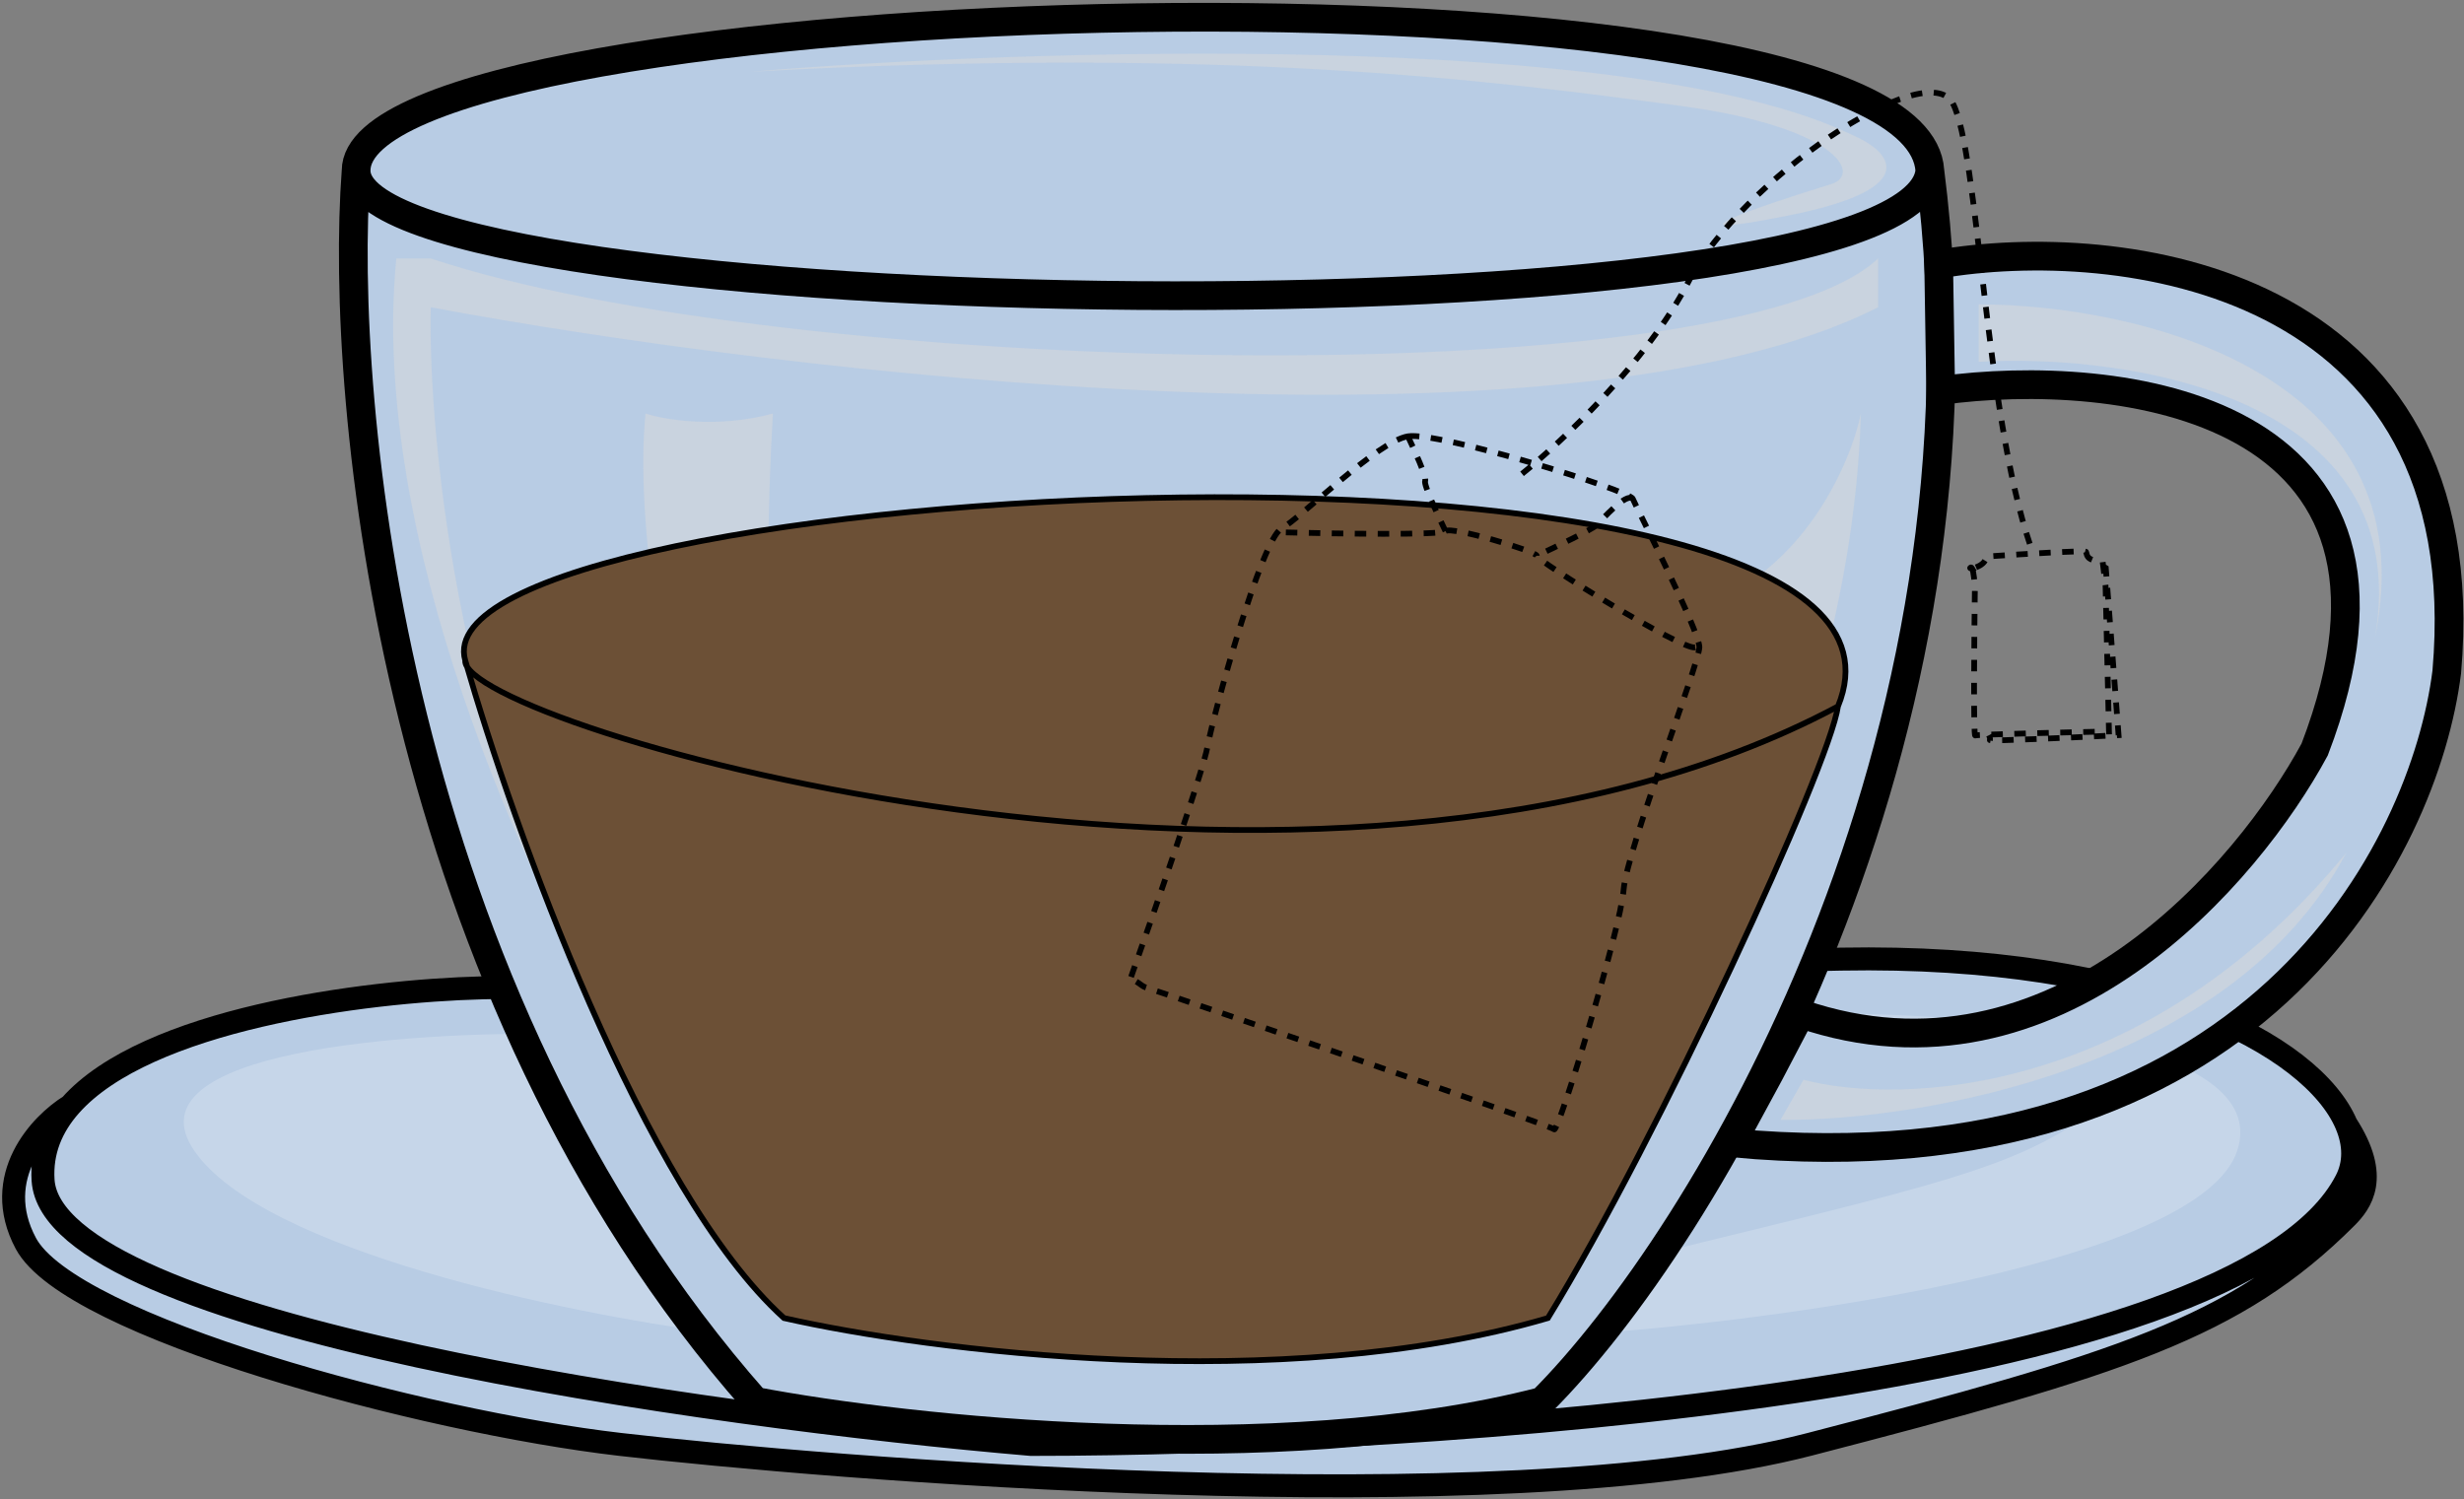 <svg width="429" height="261" viewBox="0 0 429 261" fill="none" xmlns="http://www.w3.org/2000/svg">
<rect x="0" y="0" width="429" height="261" fill="#808080" stroke="none"/>
<g id="teaCup">
<g id="plate">
<path d="M84 172L320.5 167C373.215 166.042 402.586 181.925 408.5 195.746C414.5 205 411 209.5 408.5 212C389.265 231.235 369 237.5 315 251.5C261 265.5 142.5 255.5 108 251.5C73.5 247.5 12.243 231 4.5 216.5C-1.695 204.9 7.081 195.667 12.243 192.5C25.48 177.547 63.021 172.534 84 172Z" fill="#B8CCE4"/>
<path d="M12.243 192.5C25.48 177.547 63.021 172.534 84 172L320.5 167C373.215 166.042 402.586 181.925 408.5 195.746M12.243 192.5C8.97 196.198 7.183 200.504 7.5 205.5C9.1 230.7 122.833 246.667 179.5 251.5C248 251.5 389.7 242.3 408.5 205.5C409.991 202.581 409.99 199.229 408.5 195.746M12.243 192.5C7.081 195.667 -1.695 204.9 4.5 216.5C12.243 231 73.5 247.5 108 251.5C142.5 255.5 261 265.5 315 251.5C369 237.5 389.265 231.235 408.5 212C411 209.5 414.5 205 408.5 195.746" stroke="black" stroke-width="4"/>
</g>
<g id="plateReflection">
<path d="M33.853 200.403C21.834 182.989 71.222 179.572 97.418 180.04L124 232C98.959 228.723 45.873 217.816 33.853 200.403Z" fill="white" fill-opacity="0.2"/>
<path d="M389.5 200.403C383.1 219.525 313.5 229.435 279.5 232C267.167 231.167 251.9 227.2 289.5 218C336.5 206.5 350 203.5 363 194.5C373.4 187.3 338.333 179.5 319.5 176.5C345.5 176.5 395.9 181.281 389.5 200.403Z" fill="white" fill-opacity="0.2"/>
</g>
<g id="cup">
<path d="M62 29.709C62 -1.791 333.5 -9.791 336 29.709C348.8 129.709 296.667 215.833 268.5 244C222.1 256 157.833 249 131.5 244C68.3 172.4 59 69.709 62 29.709Z" fill="#B8CCE4"/>
<path d="M62 29.709C62 -1.791 333.5 -9.791 336 29.709M62 29.709C59 69.709 68.3 172.4 131.5 244C157.833 249 222.1 256 268.5 244C296.667 215.833 348.8 129.709 336 29.709M62 29.709C62 56.709 333.5 60.709 336 29.709" stroke="black" stroke-width="5"/>
</g>
<path id="handle" d="M403 130.5C426.2 70.1 368.221 63.833 337.887 68L337.535 46C368.368 40.667 432 47.8 426 117C422.167 147.667 392.7 207.4 301.5 199L308 187L313.5 176.5C357.9 191.7 391.5 151.833 403 130.5Z" fill="#B8CCE4" stroke="black" stroke-width="5"/>
<g id="cupReflection" opacity="0.5">
<path d="M134.572 72C124.891 74.633 115.749 73.097 112.387 72C108.623 109.744 133.227 193.06 146 230C132.555 172.506 132.779 100.711 134.572 72Z" fill="#D9D9D9"/>
<path d="M344.5 63V53C371.5 53 423.1 64.6 413.5 111C420.7 69 370.5 61.5 344.5 63Z" fill="#D9D9D9"/>
<path d="M295.705 105.724C313.973 99.729 322.18 80.743 324 72C322.032 140.331 277.971 208.17 255.6 234.303C283.796 198.83 293.885 132.995 295.705 105.724Z" fill="#D9D9D9"/>
<path d="M314 188L310 195C334.5 195.167 388.5 186.1 408.5 148.5C373.7 190.9 331 192.5 314 188Z" fill="#D9D9D9"/>
<path d="M327 53.5C272.6 81.1 136.333 65 75 53.5C74.5 76.5 80.1 133.6 106.5 178C92 154 64.2 93.8 69 45H75C136.2 65.4 301 69.5 327 45V49.25V53.5Z" fill="#D9D9D9"/>
<path d="M322.5 23.5C284.5 5.1 178.667 8.5 130.5 12.5C213.5 8 260 14 293 18.5C319.4 22.1 324.167 30.167 319 32C306.5 35.833 287.5 42.3 311.5 37.5C335.5 32.7 328.833 26.167 322.5 23.5Z" fill="#D9D9D9"/>
</g>
</g>
<g id="tea">
<path d="M136.5 229.5C112.396 207.767 89.885 145.533 81.309 116.07C81.075 115.685 80.97 115.328 81 115C71.805 83 342.4 68.634 320 123C318.5 133.5 288.833 198 269.5 229.5C223.1 243.1 161.5 235.167 136.5 229.5Z" fill="#6C5036"/>
<path d="M81 115C89.333 144 112.1 207.5 136.5 229.5C161.5 235.167 223.1 243.1 269.5 229.5C288.833 198 318.5 133.5 320 123M81 115C80 126 230.8 170.6 320 123M81 115C71.805 83 342.4 68.634 320 123" stroke="black"/>
</g>
<path id="teaBag" d="M245.125 75.971C239.807 76.845 226.473 90.194 223.061 92.072C219.649 93.95 211.226 124.452 210.24 129.969C209.452 134.382 200.862 159.056 196.665 170.841C197.71 170.316 198.523 171.64 199.489 171.933C202.058 172.715 269.903 195.879 270.597 196.64C271.291 197.401 282.167 161.739 282.686 154.913C283.205 148.086 295.863 115.508 295.876 112.686C295.889 109.863 284.87 88.304 284.273 86.833M245.125 75.971C250.444 75.097 283.675 85.363 284.273 86.833M245.125 75.971C246.256 78.319 248.439 83.16 248.129 83.737C247.82 84.314 250.361 89.805 251.67 92.478M284.273 86.833C283.108 85.718 278.899 90.531 277.981 91.439C277.246 92.165 270.732 95.29 267.567 96.762M223.875 92.704C232.806 92.932 250.869 93.207 251.67 92.478M251.67 92.478C252.66 91.577 267.372 95.938 267.567 96.762M295.13 112.715C292.996 113.339 267.432 97.541 267.568 96.789C267.57 96.78 267.569 96.771 267.567 96.762M265 82.5C271.667 77.167 286.8 63 294 49C303 31.5 335.5 9.5 340 18C344.5 26.5 345.5 71.5 353.5 95M343.336 98.945C343.647 99.491 343.798 101.474 343.838 102.598C343.72 111.159 343.568 128.237 343.902 128.061C344.236 127.886 359.564 127.521 367.186 127.361L366.59 101.949L366.082 97.749C362.947 97.664 363.428 96.398 363.173 96.068C362.968 95.803 351.505 96.514 345.798 96.902C345.771 98.243 344.06 98.855 343.336 98.945ZM343.336 98.945C343.263 98.817 343.181 98.768 343.09 98.828C342.923 98.936 343.056 98.98 343.336 98.945ZM366.201 98.624L366.634 98.892L368.86 128.009C361.345 128.393 346.342 129.101 346.447 128.863C346.551 128.625 346.38 128.205 346.281 128.025" stroke="black" stroke-dasharray="2 2"/>
</svg>
